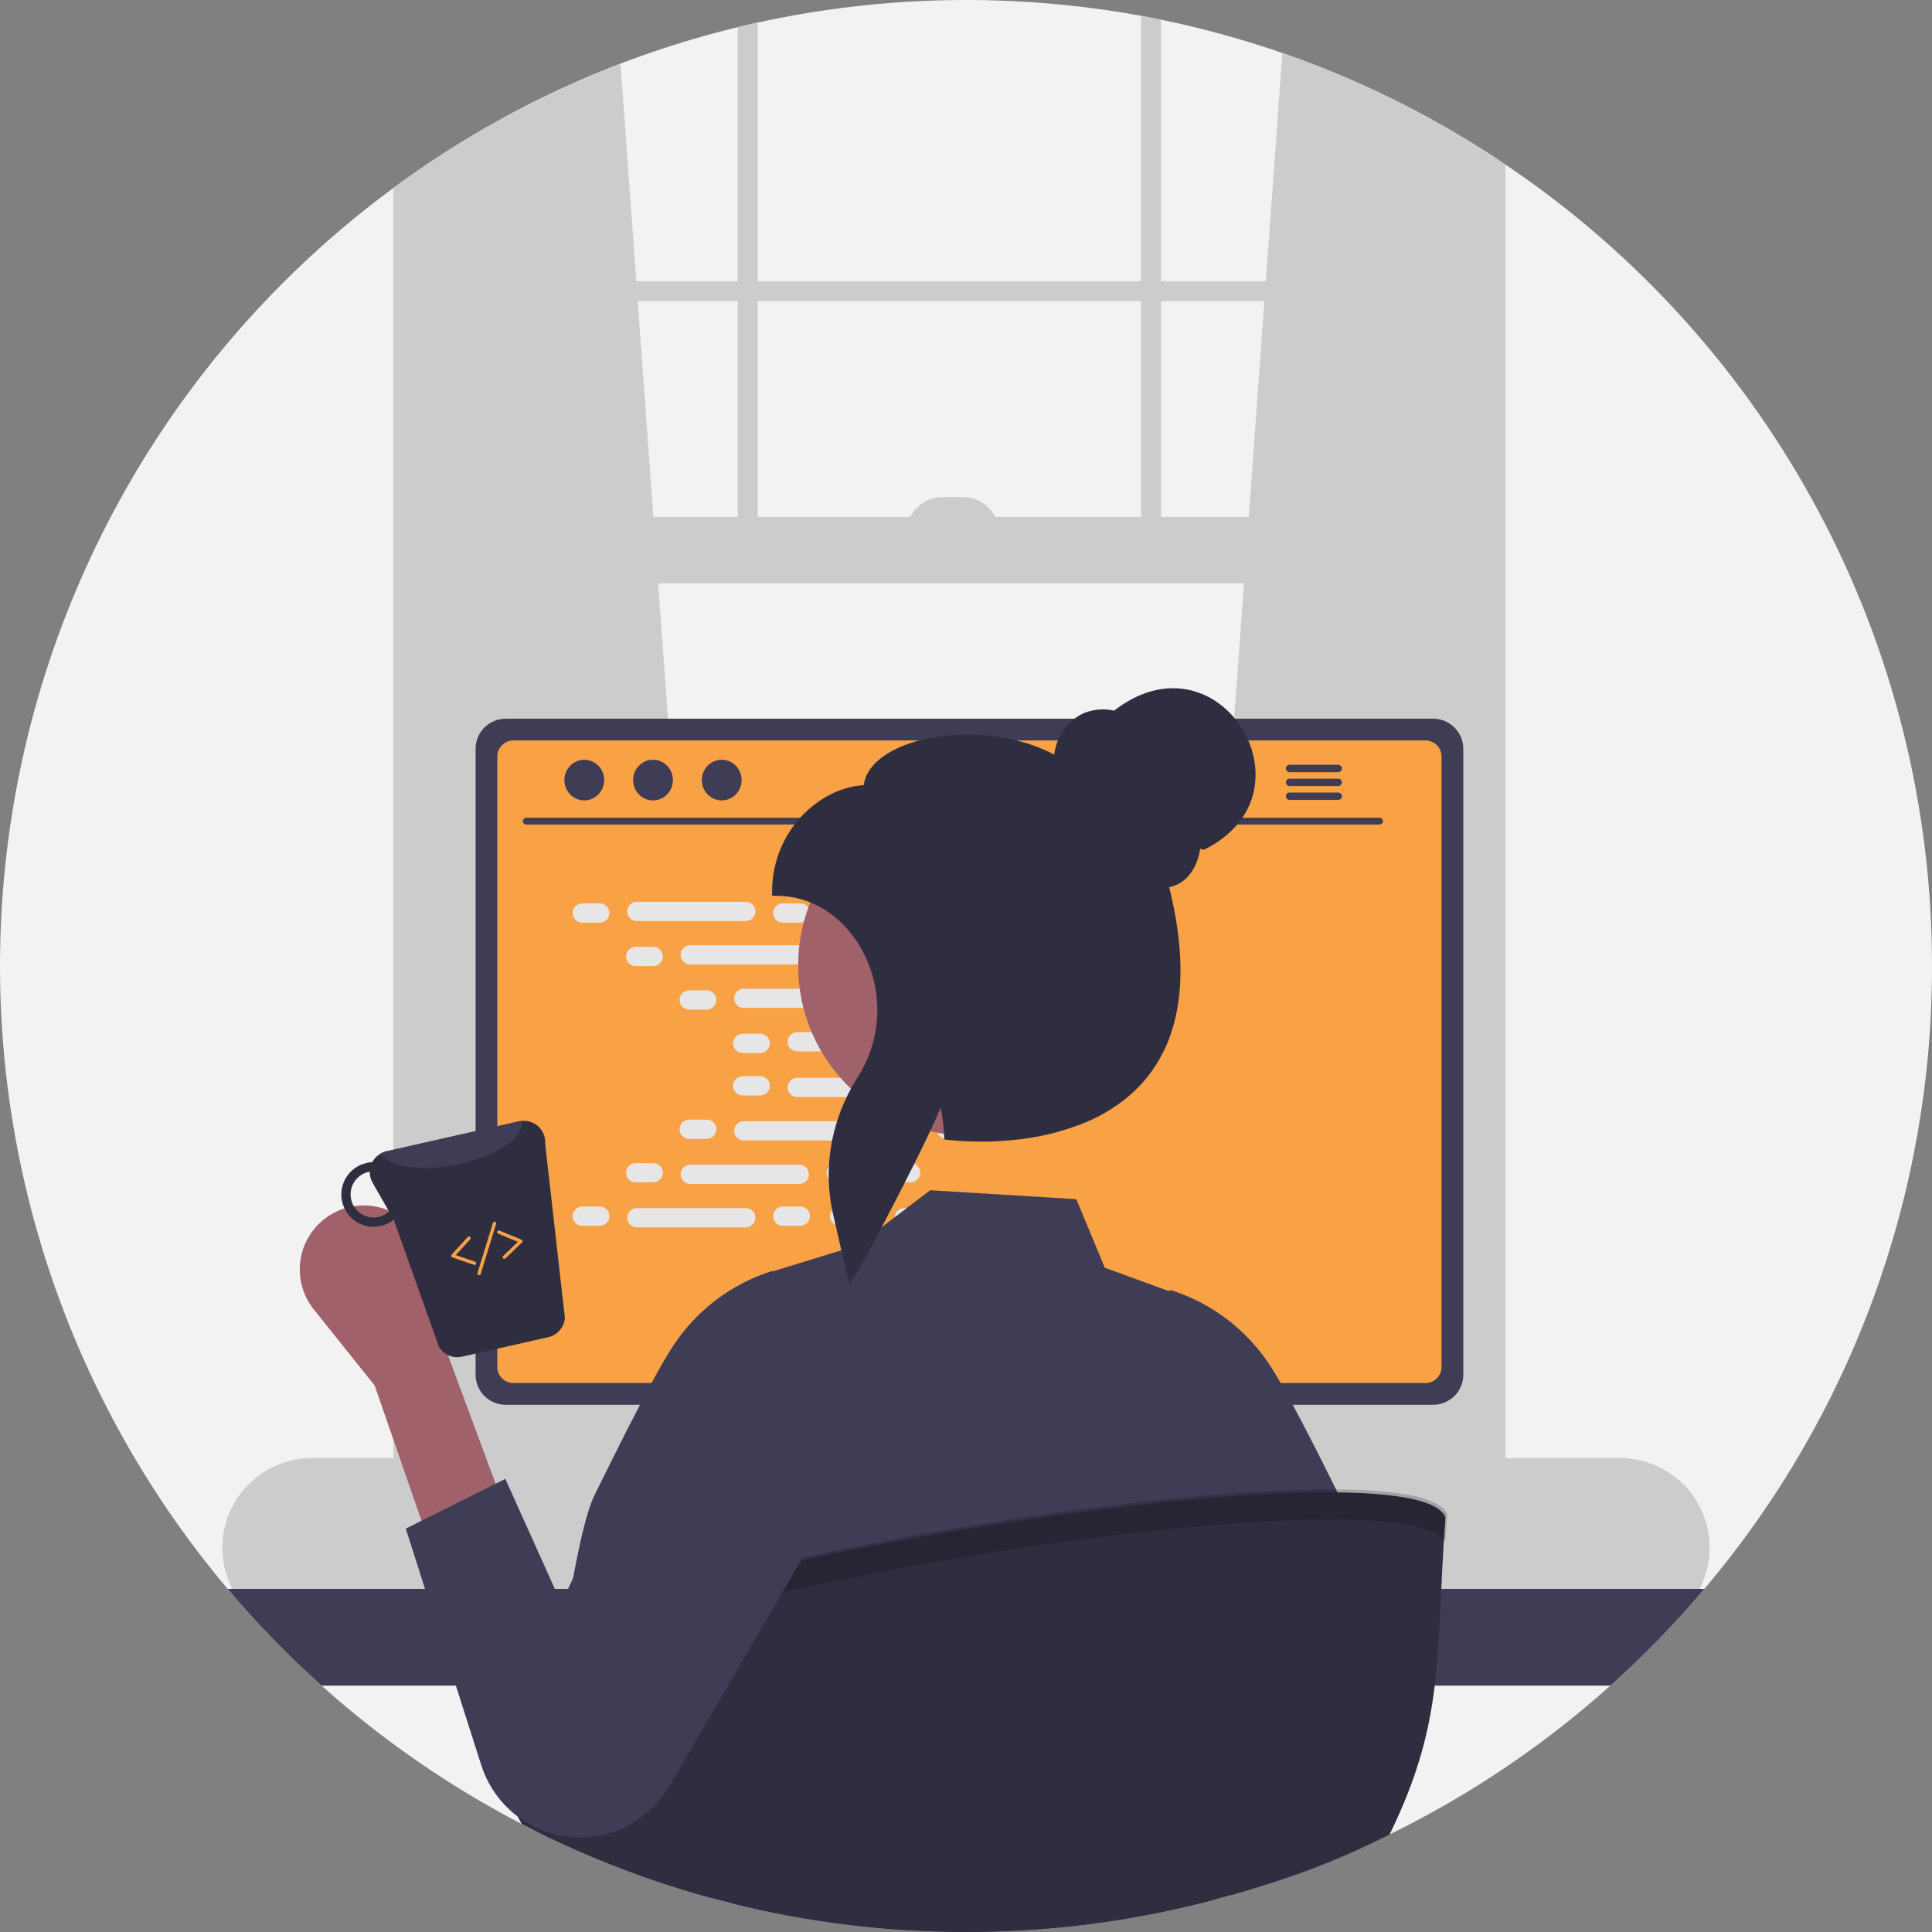<svg width="578" height="578" viewBox="0 0 578 578" fill="none" xmlns="http://www.w3.org/2000/svg">
<rect x="0" y="0" width="578" height="578" fill="#808080" stroke="none"/>
<g id="undraw_programmer_re_owql (1) 1" clip-path="url(#clip0_1_2)">
<path id="Vector" d="M578 289C578.1 357.219 553.97 423.257 509.91 475.34C508.31 477.24 506.68 479.11 505.02 480.97C485.485 502.94 462.729 521.818 437.53 536.96C431.75 540.43 425.843 543.7 419.81 546.77C419.2 547.08 418.58 547.39 417.97 547.69C417.24 548.06 416.5 548.42 415.76 548.78C400.493 556.253 384.59 562.35 368.24 567C366.54 567.48 364.837 567.947 363.13 568.4C341.623 574.091 319.529 577.275 297.29 577.89C296.13 577.92 294.99 577.94 293.89 577.96C293.5 577.97 293.12 577.98 292.74 577.98C291.49 577.99 290.25 578 289 578C265.564 578.017 242.213 575.187 219.46 569.57C217.18 569.01 214.91 568.42 212.65 567.8C200.746 564.55 189.064 560.532 177.68 555.77C171.68 553.27 165.787 550.573 160 547.68C158.69 547.02 157.38 546.36 156.09 545.68C155.54 545.41 155 545.12 154.46 544.84C123.618 528.562 95.96 506.862 72.81 480.78C71.21 478.99 69.64 477.17 68.09 475.34C42.583 445.097 23.556 409.94 12.188 372.045C0.82 334.15 -2.647 294.325 2.002 255.036C6.651 215.747 19.317 177.831 39.215 143.636C59.112 109.441 85.819 79.695 117.68 56.24C119.32 55.03 120.97 53.83 122.64 52.66C122.97 52.43 123.3 52.2 123.63 51.97C152.973 31.416 185.908 16.543 220.73 8.12C222.71 7.63 224.69 7.17 226.69 6.74C264.407 -1.51 303.387 -2.194 341.37 4.73C343.36 5.1 345.35 5.48 347.33 5.89C381.841 12.969 414.755 26.334 444.43 45.32C445.09 45.74 445.75 46.16 446.41 46.6C447.74 47.46 449.07 48.34 450.38 49.23C489.691 75.658 521.894 111.354 544.151 153.168C566.407 194.983 578.032 241.631 578 289V289Z" fill="#F2F2F2"/>
<path id="Vector_2" d="M216 438.51L123.63 446.71L122.64 446.8V52.66C122.97 52.43 123.3 52.2 123.63 51.97C142.881 38.505 163.705 27.443 185.64 19.03L190.36 84.13L190.79 90.09L195.46 154.65L196.9 174.51L215.83 436.21L216 438.51Z" fill="#CCCCCC"/>
<path id="Vector_3" d="M444.43 45.32C445.09 45.74 445.75 46.16 446.41 46.6V446.8L444.43 446.62L353.06 438.51L353.23 436.21L372.16 174.51L373.6 154.65L378.27 90.09L378.7 84.13L383.65 15.86C404.997 23.259 425.397 33.148 444.43 45.32V45.32Z" fill="#CCCCCC"/>
<path id="Vector_4" d="M444.43 45.32V452.26C444.43 460.07 439.05 466.42 432.43 466.42H135.63C130.15 466.42 125.5 462.06 124.09 456.11C123.782 454.85 123.628 453.557 123.63 452.26V51.97C123.3 52.2 122.97 52.43 122.64 52.66C120.97 53.83 119.32 55.03 117.68 56.24V452.26C117.591 458.192 119.807 463.928 123.86 468.26C125.985 470.487 128.674 472.097 131.64 472.92C132.94 473.274 134.282 473.452 135.63 473.45H432.43C433.781 473.451 435.126 473.273 436.43 472.92C444.41 470.77 450.38 462.33 450.38 452.26V49.23C449.07 48.34 447.74 47.46 446.41 46.6C445.75 46.16 445.09 45.74 444.43 45.32Z" fill="#CCCCCC"/>
<path id="Vector_5" d="M447.407 84.134H120.655V90.093H447.407V84.134Z" fill="#CCCCCC"/>
<path id="Vector_6" d="M220.73 8.12C222.71 7.63 224.69 7.17 226.69 6.74V168.55H220.73V8.12Z" fill="#CCCCCC"/>
<path id="Vector_7" d="M341.37 4.73C343.36 5.1 345.35 5.48 347.33 5.89V168.55H341.37V4.73Z" fill="#CCCCCC"/>
<path id="Vector_8" d="M484.65 436.21H93.34C86.227 436.21 79.405 439.036 74.375 444.065C69.346 449.095 66.52 455.917 66.52 463.03C66.52 470.143 69.346 476.965 74.375 481.995C79.405 487.024 86.227 489.85 93.34 489.85H484.65C488.459 489.851 492.224 489.039 495.694 487.468C499.163 485.896 502.258 483.603 504.77 480.74C505.907 479.446 506.918 478.046 507.79 476.56C508.465 475.42 509.05 474.23 509.54 473C511.174 468.931 511.784 464.524 511.318 460.164C510.852 455.804 509.324 451.626 506.867 447.994C504.41 444.363 501.1 441.389 497.226 439.335C493.353 437.28 489.035 436.207 484.65 436.21V436.21Z" fill="#CCCCCC"/>
<path id="Vector_9" d="M447.407 154.649H122.642V174.512H447.407V154.649Z" fill="#CCCCCC"/>
<path id="Vector_10" d="M282.045 148.69H288.004C289.439 148.69 290.859 148.972 292.185 149.521C293.51 150.071 294.715 150.875 295.729 151.89C296.743 152.904 297.548 154.109 298.097 155.434C298.646 156.759 298.929 158.18 298.929 159.615V159.615H271.12C271.12 156.717 272.271 153.939 274.32 151.89C276.369 149.841 279.147 148.69 282.045 148.69H282.045Z" fill="#CCCCCC"/>
<path id="Vector_11" d="M509.91 475.34C501.223 485.634 491.826 495.307 481.79 504.29H96.21C86.174 495.307 76.777 485.634 68.09 475.34H509.91Z" fill="#3F3D56"/>
<path id="Vector_12" d="M321.28 375.07H256.36C256.01 375.066 255.662 375.12 255.33 375.23C254.625 375.448 254.009 375.886 253.572 376.48C253.134 377.074 252.899 377.792 252.9 378.53V481.09H324.75V378.53C324.75 378.075 324.659 377.624 324.485 377.204C324.31 376.784 324.054 376.402 323.732 376.081C323.41 375.759 323.027 375.505 322.607 375.331C322.186 375.158 321.735 375.069 321.28 375.07ZM296.71 425.67C296.712 427.334 296.164 428.951 295.15 430.27C294.183 431.55 292.838 432.494 291.305 432.969C289.773 433.445 288.13 433.427 286.608 432.919C285.086 432.411 283.762 431.438 282.822 430.138C281.882 428.837 281.375 427.274 281.37 425.67V413.77C281.389 411.748 282.205 409.815 283.641 408.392C285.078 406.969 287.018 406.171 289.04 406.171C291.062 406.171 293.002 406.969 294.439 408.392C295.875 409.815 296.691 411.748 296.71 413.77V425.67Z" fill="#2F2E41"/>
<path id="Vector_13" d="M252.68 477.81V487.7C252.68 488.213 252.883 488.705 253.245 489.068C253.606 489.432 254.097 489.637 254.61 489.64H323.04C323.552 489.636 324.042 489.43 324.404 489.066C324.765 488.703 324.968 488.212 324.97 487.7V477.81H252.68Z" fill="#3F3D56"/>
<path id="Vector_14" d="M428.78 215.02H151.28C148.896 215.023 146.61 215.971 144.923 217.656C143.236 219.341 142.286 221.626 142.28 224.01V411.27C142.282 413.656 143.231 415.944 144.918 417.632C146.606 419.319 148.894 420.268 151.28 420.27H428.78C431.166 420.268 433.454 419.319 435.142 417.632C436.829 415.944 437.778 413.656 437.78 411.27V224.01C437.774 221.626 436.824 219.341 435.137 217.656C433.45 215.971 431.164 215.023 428.78 215.02V215.02Z" fill="#3F3D56"/>
<path id="Vector_15" d="M426.46 221.52H153.59C152.313 221.523 151.09 222.032 150.188 222.935C149.287 223.839 148.78 225.063 148.78 226.34V408.96C148.782 410.235 149.29 411.457 150.191 412.359C151.093 413.26 152.315 413.768 153.59 413.77H426.46C427.735 413.768 428.957 413.26 429.859 412.359C430.76 411.457 431.268 410.235 431.27 408.96V226.34C431.27 225.063 430.763 223.839 429.862 222.935C428.96 222.032 427.737 221.523 426.46 221.52V221.52Z" fill="#F8A145"/>
<path id="Vector_16" d="M376.24 489.48L373.72 477.51C373.616 477.022 373.391 476.568 373.066 476.189C372.741 475.81 372.326 475.518 371.86 475.34C371.522 475.208 371.163 475.14 370.8 475.14H213.49C213.127 475.14 212.768 475.208 212.43 475.34C211.964 475.518 211.549 475.81 211.224 476.189C210.899 476.568 210.674 477.022 210.57 477.51L208.05 489.48C207.959 489.915 207.966 490.364 208.07 490.795C208.175 491.227 208.374 491.63 208.654 491.975C208.933 492.319 209.286 492.597 209.687 492.789C210.088 492.98 210.526 493.079 210.97 493.08H373.31C373.755 493.082 374.196 492.984 374.597 492.791C374.999 492.599 375.352 492.318 375.63 491.97C375.91 491.626 376.11 491.225 376.216 490.794C376.321 490.363 376.33 489.914 376.24 489.48V489.48Z" fill="#2F2E41"/>
<path id="Vector_17" d="M219.155 477.296H215.131C214.862 477.296 214.643 477.514 214.643 477.784V479.808C214.643 480.077 214.862 480.296 215.131 480.296H219.155C219.424 480.296 219.643 480.077 219.643 479.808V477.784C219.643 477.514 219.424 477.296 219.155 477.296Z" fill="#3F3D56"/>
<path id="Vector_18" d="M229.155 477.296H225.131C224.862 477.296 224.643 477.514 224.643 477.784V479.808C224.643 480.077 224.862 480.296 225.131 480.296H229.155C229.424 480.296 229.643 480.077 229.643 479.808V477.784C229.643 477.514 229.424 477.296 229.155 477.296Z" fill="#3F3D56"/>
<path id="Vector_19" d="M239.155 477.296H235.131C234.862 477.296 234.643 477.514 234.643 477.784V479.808C234.643 480.077 234.862 480.296 235.131 480.296H239.155C239.424 480.296 239.643 480.077 239.643 479.808V477.784C239.643 477.514 239.424 477.296 239.155 477.296Z" fill="#3F3D56"/>
<path id="Vector_20" d="M249.155 477.296H245.131C244.862 477.296 244.643 477.514 244.643 477.784V479.808C244.643 480.077 244.862 480.296 245.131 480.296H249.155C249.424 480.296 249.643 480.077 249.643 479.808V477.784C249.643 477.514 249.424 477.296 249.155 477.296Z" fill="#3F3D56"/>
<path id="Vector_21" d="M259.155 477.296H255.131C254.862 477.296 254.643 477.514 254.643 477.784V479.808C254.643 480.077 254.862 480.296 255.131 480.296H259.155C259.424 480.296 259.643 480.077 259.643 479.808V477.784C259.643 477.514 259.424 477.296 259.155 477.296Z" fill="#3F3D56"/>
<path id="Vector_22" d="M269.155 477.296H265.131C264.862 477.296 264.643 477.514 264.643 477.784V479.808C264.643 480.077 264.862 480.296 265.131 480.296H269.155C269.424 480.296 269.643 480.077 269.643 479.808V477.784C269.643 477.514 269.424 477.296 269.155 477.296Z" fill="#3F3D56"/>
<path id="Vector_23" d="M279.155 477.296H275.131C274.862 477.296 274.643 477.514 274.643 477.784V479.808C274.643 480.077 274.862 480.296 275.131 480.296H279.155C279.424 480.296 279.643 480.077 279.643 479.808V477.784C279.643 477.514 279.424 477.296 279.155 477.296Z" fill="#3F3D56"/>
<path id="Vector_24" d="M289.155 477.296H285.131C284.862 477.296 284.643 477.514 284.643 477.784V479.808C284.643 480.077 284.862 480.296 285.131 480.296H289.155C289.424 480.296 289.643 480.077 289.643 479.808V477.784C289.643 477.514 289.424 477.296 289.155 477.296Z" fill="#3F3D56"/>
<path id="Vector_25" d="M299.155 477.296H295.131C294.862 477.296 294.643 477.514 294.643 477.784V479.808C294.643 480.077 294.862 480.296 295.131 480.296H299.155C299.424 480.296 299.643 480.077 299.643 479.808V477.784C299.643 477.514 299.424 477.296 299.155 477.296Z" fill="#3F3D56"/>
<path id="Vector_26" d="M309.155 477.296H305.131C304.862 477.296 304.643 477.514 304.643 477.784V479.808C304.643 480.077 304.862 480.296 305.131 480.296H309.155C309.424 480.296 309.643 480.077 309.643 479.808V477.784C309.643 477.514 309.424 477.296 309.155 477.296Z" fill="#3F3D56"/>
<path id="Vector_27" d="M319.155 477.296H315.131C314.862 477.296 314.643 477.514 314.643 477.784V479.808C314.643 480.077 314.862 480.296 315.131 480.296H319.155C319.424 480.296 319.643 480.077 319.643 479.808V477.784C319.643 477.514 319.424 477.296 319.155 477.296Z" fill="#3F3D56"/>
<path id="Vector_28" d="M329.155 477.296H325.131C324.862 477.296 324.643 477.514 324.643 477.784V479.808C324.643 480.077 324.862 480.296 325.131 480.296H329.155C329.424 480.296 329.643 480.077 329.643 479.808V477.784C329.643 477.514 329.424 477.296 329.155 477.296Z" fill="#3F3D56"/>
<path id="Vector_29" d="M339.155 477.296H335.131C334.862 477.296 334.643 477.514 334.643 477.784V479.808C334.643 480.077 334.862 480.296 335.131 480.296H339.155C339.424 480.296 339.643 480.077 339.643 479.808V477.784C339.643 477.514 339.424 477.296 339.155 477.296Z" fill="#3F3D56"/>
<path id="Vector_30" d="M349.155 477.296H345.131C344.862 477.296 344.643 477.514 344.643 477.784V479.808C344.643 480.077 344.862 480.296 345.131 480.296H349.155C349.424 480.296 349.643 480.077 349.643 479.808V477.784C349.643 477.514 349.424 477.296 349.155 477.296Z" fill="#3F3D56"/>
<path id="Vector_31" d="M359.155 477.296H355.131C354.862 477.296 354.643 477.514 354.643 477.784V479.808C354.643 480.077 354.862 480.296 355.131 480.296H359.155C359.424 480.296 359.643 480.077 359.643 479.808V477.784C359.643 477.514 359.424 477.296 359.155 477.296Z" fill="#3F3D56"/>
<path id="Vector_32" d="M369.155 477.296H365.131C364.862 477.296 364.643 477.514 364.643 477.784V479.808C364.643 480.077 364.862 480.296 365.131 480.296H369.155C369.424 480.296 369.643 480.077 369.643 479.808V477.784C369.643 477.514 369.424 477.296 369.155 477.296Z" fill="#3F3D56"/>
<path id="Vector_33" d="M219.037 482.296H215.013C214.743 482.296 214.525 482.514 214.525 482.784V484.808C214.525 485.077 214.743 485.296 215.013 485.296H219.037C219.306 485.296 219.525 485.077 219.525 484.808V482.784C219.525 482.514 219.306 482.296 219.037 482.296Z" fill="#3F3D56"/>
<path id="Vector_34" d="M229.037 482.296H225.013C224.743 482.296 224.525 482.514 224.525 482.784V484.808C224.525 485.077 224.743 485.296 225.013 485.296H229.037C229.306 485.296 229.525 485.077 229.525 484.808V482.784C229.525 482.514 229.306 482.296 229.037 482.296Z" fill="#3F3D56"/>
<path id="Vector_35" d="M239.037 482.296H235.013C234.743 482.296 234.525 482.514 234.525 482.784V484.808C234.525 485.077 234.743 485.296 235.013 485.296H239.037C239.306 485.296 239.525 485.077 239.525 484.808V482.784C239.525 482.514 239.306 482.296 239.037 482.296Z" fill="#3F3D56"/>
<path id="Vector_36" d="M249.037 482.296H245.013C244.743 482.296 244.525 482.514 244.525 482.784V484.808C244.525 485.077 244.743 485.296 245.013 485.296H249.037C249.306 485.296 249.525 485.077 249.525 484.808V482.784C249.525 482.514 249.306 482.296 249.037 482.296Z" fill="#3F3D56"/>
<path id="Vector_37" d="M259.037 482.296H255.013C254.743 482.296 254.525 482.514 254.525 482.784V484.808C254.525 485.077 254.743 485.296 255.013 485.296H259.037C259.306 485.296 259.525 485.077 259.525 484.808V482.784C259.525 482.514 259.306 482.296 259.037 482.296Z" fill="#3F3D56"/>
<path id="Vector_38" d="M269.037 482.296H265.013C264.743 482.296 264.525 482.514 264.525 482.784V484.808C264.525 485.077 264.743 485.296 265.013 485.296H269.037C269.306 485.296 269.525 485.077 269.525 484.808V482.784C269.525 482.514 269.306 482.296 269.037 482.296Z" fill="#3F3D56"/>
<path id="Vector_39" d="M279.037 482.296H275.013C274.743 482.296 274.525 482.514 274.525 482.784V484.808C274.525 485.077 274.743 485.296 275.013 485.296H279.037C279.306 485.296 279.525 485.077 279.525 484.808V482.784C279.525 482.514 279.306 482.296 279.037 482.296Z" fill="#3F3D56"/>
<path id="Vector_40" d="M289.037 482.296H285.013C284.743 482.296 284.525 482.514 284.525 482.784V484.808C284.525 485.077 284.743 485.296 285.013 485.296H289.037C289.306 485.296 289.525 485.077 289.525 484.808V482.784C289.525 482.514 289.306 482.296 289.037 482.296Z" fill="#3F3D56"/>
<path id="Vector_41" d="M299.037 482.296H295.013C294.743 482.296 294.525 482.514 294.525 482.784V484.808C294.525 485.077 294.743 485.296 295.013 485.296H299.037C299.306 485.296 299.525 485.077 299.525 484.808V482.784C299.525 482.514 299.306 482.296 299.037 482.296Z" fill="#3F3D56"/>
<path id="Vector_42" d="M309.037 482.296H305.013C304.743 482.296 304.525 482.514 304.525 482.784V484.808C304.525 485.077 304.743 485.296 305.013 485.296H309.037C309.306 485.296 309.525 485.077 309.525 484.808V482.784C309.525 482.514 309.306 482.296 309.037 482.296Z" fill="#3F3D56"/>
<path id="Vector_43" d="M319.037 482.296H315.013C314.743 482.296 314.525 482.514 314.525 482.784V484.808C314.525 485.077 314.743 485.296 315.013 485.296H319.037C319.306 485.296 319.525 485.077 319.525 484.808V482.784C319.525 482.514 319.306 482.296 319.037 482.296Z" fill="#3F3D56"/>
<path id="Vector_44" d="M329.037 482.296H325.013C324.743 482.296 324.525 482.514 324.525 482.784V484.808C324.525 485.077 324.743 485.296 325.013 485.296H329.037C329.306 485.296 329.525 485.077 329.525 484.808V482.784C329.525 482.514 329.306 482.296 329.037 482.296Z" fill="#3F3D56"/>
<path id="Vector_45" d="M339.037 482.296H335.013C334.743 482.296 334.525 482.514 334.525 482.784V484.808C334.525 485.077 334.743 485.296 335.013 485.296H339.037C339.306 485.296 339.525 485.077 339.525 484.808V482.784C339.525 482.514 339.306 482.296 339.037 482.296Z" fill="#3F3D56"/>
<path id="Vector_46" d="M349.037 482.296H345.013C344.743 482.296 344.525 482.514 344.525 482.784V484.808C344.525 485.077 344.743 485.296 345.013 485.296H349.037C349.306 485.296 349.525 485.077 349.525 484.808V482.784C349.525 482.514 349.306 482.296 349.037 482.296Z" fill="#3F3D56"/>
<path id="Vector_47" d="M359.037 482.296H355.013C354.743 482.296 354.525 482.514 354.525 482.784V484.808C354.525 485.077 354.743 485.296 355.013 485.296H359.037C359.306 485.296 359.525 485.077 359.525 484.808V482.784C359.525 482.514 359.306 482.296 359.037 482.296Z" fill="#3F3D56"/>
<path id="Vector_48" d="M369.037 482.296H365.013C364.743 482.296 364.525 482.514 364.525 482.784V484.808C364.525 485.077 364.743 485.296 365.013 485.296H369.037C369.306 485.296 369.525 485.077 369.525 484.808V482.784C369.525 482.514 369.306 482.296 369.037 482.296Z" fill="#3F3D56"/>
<path id="Vector_49" d="M302.037 488.296H263.013C262.743 488.296 262.525 488.514 262.525 488.784V490.808C262.525 491.077 262.743 491.296 263.013 491.296H302.037C302.306 491.296 302.525 491.077 302.525 490.808V488.784C302.525 488.514 302.306 488.296 302.037 488.296Z" fill="#3F3D56"/>
<path id="Vector_50" d="M412.748 246.677H157.425C157.159 246.671 156.907 246.561 156.721 246.372C156.535 246.182 156.431 245.927 156.431 245.661C156.431 245.396 156.535 245.141 156.721 244.951C156.907 244.761 157.159 244.652 157.425 244.646H412.748C413.014 244.652 413.266 244.761 413.452 244.951C413.637 245.141 413.741 245.396 413.741 245.661C413.741 245.927 413.637 246.182 413.452 246.372C413.266 246.561 413.014 246.671 412.748 246.677V246.677Z" fill="#3F3D56"/>
<path id="Vector_51" d="M174.805 239.462C178.091 239.462 180.755 236.738 180.755 233.379C180.755 230.019 178.091 227.296 174.805 227.296C171.519 227.296 168.855 230.019 168.855 233.379C168.855 236.738 171.519 239.462 174.805 239.462Z" fill="#3F3D56"/>
<path id="Vector_52" d="M195.361 239.462C198.647 239.462 201.311 236.738 201.311 233.379C201.311 230.019 198.647 227.296 195.361 227.296C192.075 227.296 189.411 230.019 189.411 233.379C189.411 236.738 192.075 239.462 195.361 239.462Z" fill="#3F3D56"/>
<path id="Vector_53" d="M215.917 239.462C219.203 239.462 221.867 236.738 221.867 233.379C221.867 230.019 219.203 227.296 215.917 227.296C212.631 227.296 209.967 230.019 209.967 233.379C209.967 236.738 212.631 239.462 215.917 239.462Z" fill="#3F3D56"/>
<path id="Vector_54" d="M400.37 228.8H385.77C385.481 228.807 385.207 228.926 385.005 229.133C384.803 229.339 384.69 229.616 384.69 229.905C384.69 230.194 384.803 230.471 385.005 230.677C385.207 230.884 385.481 231.003 385.77 231.01H400.37C400.66 231.006 400.937 230.888 401.141 230.681C401.345 230.474 401.46 230.195 401.46 229.905C401.46 229.615 401.345 229.336 401.141 229.129C400.937 228.922 400.66 228.804 400.37 228.8Z" fill="#3F3D56"/>
<path id="Vector_55" d="M400.37 232.95H385.77C385.481 232.956 385.206 233.076 385.004 233.282C384.802 233.489 384.689 233.766 384.689 234.055C384.689 234.344 384.802 234.621 385.004 234.828C385.206 235.034 385.481 235.154 385.77 235.16H400.37C400.661 235.157 400.938 235.039 401.143 234.832C401.347 234.625 401.462 234.346 401.462 234.055C401.462 233.764 401.347 233.485 401.143 233.278C400.938 233.071 400.661 232.954 400.37 232.95V232.95Z" fill="#3F3D56"/>
<path id="Vector_56" d="M400.37 237.1H385.77C385.481 237.107 385.207 237.226 385.005 237.433C384.803 237.639 384.69 237.916 384.69 238.205C384.69 238.494 384.803 238.771 385.005 238.977C385.207 239.184 385.481 239.303 385.77 239.31H400.37C400.66 239.306 400.937 239.188 401.141 238.981C401.345 238.774 401.46 238.495 401.46 238.205C401.46 237.915 401.345 237.636 401.141 237.429C400.937 237.222 400.66 237.104 400.37 237.1V237.1Z" fill="#3F3D56"/>
<path id="Vector_57" d="M179.44 270.273H174.194C172.604 270.273 171.314 271.563 171.314 273.153C171.314 274.744 172.604 276.033 174.194 276.033H179.44C181.031 276.033 182.32 274.744 182.32 273.153C182.32 271.563 181.031 270.273 179.44 270.273Z" fill="#E6E6E6"/>
<path id="Vector_58" d="M239.44 270.273H234.194C232.604 270.273 231.314 271.563 231.314 273.153C231.314 274.744 232.604 276.033 234.194 276.033H239.44C241.031 276.033 242.32 274.744 242.32 273.153C242.32 271.563 241.031 270.273 239.44 270.273Z" fill="#E6E6E6"/>
<path id="Vector_59" d="M256.44 270.273H251.194C249.604 270.273 248.314 271.563 248.314 273.153C248.314 274.744 249.604 276.033 251.194 276.033H256.44C258.031 276.033 259.32 274.744 259.32 273.153C259.32 271.563 258.031 270.273 256.44 270.273Z" fill="#E6E6E6"/>
<path id="Vector_60" d="M223.12 269.793H190.514C188.924 269.793 187.634 271.083 187.634 272.673C187.634 274.264 188.924 275.553 190.514 275.553H223.12C224.711 275.553 226 274.264 226 272.673C226 271.083 224.711 269.793 223.12 269.793Z" fill="#E6E6E6"/>
<path id="Vector_61" d="M303.12 269.793H270.514C268.924 269.793 267.634 271.083 267.634 272.673C267.634 274.264 268.924 275.553 270.514 275.553H303.12C304.711 275.553 306 274.264 306 272.673C306 271.083 304.711 269.793 303.12 269.793Z" fill="#E6E6E6"/>
<path id="Vector_62" d="M195.44 283.273H190.194C188.604 283.273 187.314 284.563 187.314 286.153C187.314 287.744 188.604 289.033 190.194 289.033H195.44C197.031 289.033 198.32 287.744 198.32 286.153C198.32 284.563 197.031 283.273 195.44 283.273Z" fill="#E6E6E6"/>
<path id="Vector_63" d="M255.44 283.273H250.194C248.604 283.273 247.314 284.563 247.314 286.153C247.314 287.744 248.604 289.033 250.194 289.033H255.44C257.031 289.033 258.32 287.744 258.32 286.153C258.32 284.563 257.031 283.273 255.44 283.273Z" fill="#E6E6E6"/>
<path id="Vector_64" d="M272.44 283.273H267.194C265.604 283.273 264.314 284.563 264.314 286.153C264.314 287.744 265.604 289.033 267.194 289.033H272.44C274.031 289.033 275.32 287.744 275.32 286.153C275.32 284.563 274.031 283.273 272.44 283.273Z" fill="#E6E6E6"/>
<path id="Vector_65" d="M239.12 282.793H206.514C204.924 282.793 203.634 284.083 203.634 285.673C203.634 287.264 204.924 288.553 206.514 288.553H239.12C240.711 288.553 242 287.264 242 285.673C242 284.083 240.711 282.793 239.12 282.793Z" fill="#E6E6E6"/>
<path id="Vector_66" d="M319.12 282.793H286.514C284.924 282.793 283.634 284.083 283.634 285.673C283.634 287.264 284.924 288.553 286.514 288.553H319.12C320.711 288.553 322 287.264 322 285.673C322 284.083 320.711 282.793 319.12 282.793Z" fill="#E6E6E6"/>
<path id="Vector_67" d="M211.44 296.273H206.194C204.604 296.273 203.314 297.563 203.314 299.153C203.314 300.744 204.604 302.033 206.194 302.033H211.44C213.031 302.033 214.32 300.744 214.32 299.153C214.32 297.563 213.031 296.273 211.44 296.273Z" fill="#E6E6E6"/>
<path id="Vector_68" d="M271.44 296.273H266.194C264.604 296.273 263.314 297.563 263.314 299.153C263.314 300.744 264.604 302.033 266.194 302.033H271.44C273.031 302.033 274.32 300.744 274.32 299.153C274.32 297.563 273.031 296.273 271.44 296.273Z" fill="#E6E6E6"/>
<path id="Vector_69" d="M288.44 296.273H283.194C281.604 296.273 280.314 297.563 280.314 299.153C280.314 300.744 281.604 302.033 283.194 302.033H288.44C290.031 302.033 291.32 300.744 291.32 299.153C291.32 297.563 290.031 296.273 288.44 296.273Z" fill="#E6E6E6"/>
<path id="Vector_70" d="M255.12 295.793H222.514C220.924 295.793 219.634 297.083 219.634 298.673C219.634 300.264 220.924 301.553 222.514 301.553H255.12C256.711 301.553 258 300.264 258 298.673C258 297.083 256.711 295.793 255.12 295.793Z" fill="#E6E6E6"/>
<path id="Vector_71" d="M335.12 295.793H302.514C300.924 295.793 299.634 297.083 299.634 298.673C299.634 300.264 300.924 301.553 302.514 301.553H335.12C336.711 301.553 338 300.264 338 298.673C338 297.083 336.711 295.793 335.12 295.793Z" fill="#E6E6E6"/>
<path id="Vector_72" d="M227.44 309.273H222.194C220.604 309.273 219.314 310.563 219.314 312.153C219.314 313.744 220.604 315.033 222.194 315.033H227.44C229.031 315.033 230.32 313.744 230.32 312.153C230.32 310.563 229.031 309.273 227.44 309.273Z" fill="#E6E6E6"/>
<path id="Vector_73" d="M287.44 309.273H282.194C280.604 309.273 279.314 310.563 279.314 312.153C279.314 313.744 280.604 315.033 282.194 315.033H287.44C289.031 315.033 290.32 313.744 290.32 312.153C290.32 310.563 289.031 309.273 287.44 309.273Z" fill="#E6E6E6"/>
<path id="Vector_74" d="M304.44 309.273H299.194C297.604 309.273 296.314 310.563 296.314 312.153C296.314 313.744 297.604 315.033 299.194 315.033H304.44C306.031 315.033 307.32 313.744 307.32 312.153C307.32 310.563 306.031 309.273 304.44 309.273Z" fill="#E6E6E6"/>
<path id="Vector_75" d="M271.12 308.793H238.514C236.924 308.793 235.634 310.083 235.634 311.673C235.634 313.264 236.924 314.553 238.514 314.553H271.12C272.711 314.553 274 313.264 274 311.673C274 310.083 272.711 308.793 271.12 308.793Z" fill="#E6E6E6"/>
<path id="Vector_76" d="M239.44 360.967H234.194C232.604 360.967 231.314 362.256 231.314 363.847C231.314 365.437 232.604 366.727 234.194 366.727H239.44C241.031 366.727 242.32 365.437 242.32 363.847C242.32 362.256 241.031 360.967 239.44 360.967Z" fill="#E6E6E6"/>
<path id="Vector_77" d="M256.44 360.967H251.194C249.604 360.967 248.314 362.256 248.314 363.847C248.314 365.437 249.604 366.727 251.194 366.727H256.44C258.031 366.727 259.32 365.437 259.32 363.847C259.32 362.256 258.031 360.967 256.44 360.967Z" fill="#E6E6E6"/>
<path id="Vector_78" d="M303.12 361.447H270.514C268.924 361.447 267.634 362.736 267.634 364.327C267.634 365.917 268.924 367.207 270.514 367.207H303.12C304.711 367.207 306 365.917 306 364.327C306 362.736 304.711 361.447 303.12 361.447Z" fill="#E6E6E6"/>
<path id="Vector_79" d="M179.44 360.967H174.194C172.604 360.967 171.314 362.256 171.314 363.847C171.314 365.437 172.604 366.727 174.194 366.727H179.44C181.031 366.727 182.32 365.437 182.32 363.847C182.32 362.256 181.031 360.967 179.44 360.967Z" fill="#E6E6E6"/>
<path id="Vector_80" d="M223.12 361.447H190.514C188.924 361.447 187.634 362.736 187.634 364.327C187.634 365.917 188.924 367.207 190.514 367.207H223.12C224.711 367.207 226 365.917 226 364.327C226 362.736 224.711 361.447 223.12 361.447Z" fill="#E6E6E6"/>
<path id="Vector_81" d="M195.44 347.967H190.194C188.604 347.967 187.314 349.256 187.314 350.847C187.314 352.437 188.604 353.727 190.194 353.727H195.44C197.031 353.727 198.32 352.437 198.32 350.847C198.32 349.256 197.031 347.967 195.44 347.967Z" fill="#E6E6E6"/>
<path id="Vector_82" d="M255.44 347.967H250.194C248.604 347.967 247.314 349.256 247.314 350.847C247.314 352.437 248.604 353.727 250.194 353.727H255.44C257.031 353.727 258.32 352.437 258.32 350.847C258.32 349.256 257.031 347.967 255.44 347.967Z" fill="#E6E6E6"/>
<path id="Vector_83" d="M272.44 347.967H267.194C265.604 347.967 264.314 349.256 264.314 350.847C264.314 352.437 265.604 353.727 267.194 353.727H272.44C274.031 353.727 275.32 352.437 275.32 350.847C275.32 349.256 274.031 347.967 272.44 347.967Z" fill="#E6E6E6"/>
<path id="Vector_84" d="M239.12 348.447H206.514C204.924 348.447 203.634 349.736 203.634 351.327C203.634 352.917 204.924 354.207 206.514 354.207H239.12C240.711 354.207 242 352.917 242 351.327C242 349.736 240.711 348.447 239.12 348.447Z" fill="#E6E6E6"/>
<path id="Vector_85" d="M211.44 334.967H206.194C204.604 334.967 203.314 336.256 203.314 337.847C203.314 339.437 204.604 340.727 206.194 340.727H211.44C213.031 340.727 214.32 339.437 214.32 337.847C214.32 336.256 213.031 334.967 211.44 334.967Z" fill="#E6E6E6"/>
<path id="Vector_86" d="M271.44 334.967H266.194C264.604 334.967 263.314 336.256 263.314 337.847C263.314 339.437 264.604 340.727 266.194 340.727H271.44C273.031 340.727 274.32 339.437 274.32 337.847C274.32 336.256 273.031 334.967 271.44 334.967Z" fill="#E6E6E6"/>
<path id="Vector_87" d="M288.44 334.967H283.194C281.604 334.967 280.314 336.256 280.314 337.847C280.314 339.437 281.604 340.727 283.194 340.727H288.44C290.031 340.727 291.32 339.437 291.32 337.847C291.32 336.256 290.031 334.967 288.44 334.967Z" fill="#E6E6E6"/>
<path id="Vector_88" d="M255.12 335.447H222.514C220.924 335.447 219.634 336.736 219.634 338.327C219.634 339.917 220.924 341.207 222.514 341.207H255.12C256.711 341.207 258 339.917 258 338.327C258 336.736 256.711 335.447 255.12 335.447Z" fill="#E6E6E6"/>
<path id="Vector_89" d="M227.44 321.967H222.194C220.604 321.967 219.314 323.256 219.314 324.847C219.314 326.437 220.604 327.727 222.194 327.727H227.44C229.031 327.727 230.32 326.437 230.32 324.847C230.32 323.256 229.031 321.967 227.44 321.967Z" fill="#E6E6E6"/>
<path id="Vector_90" d="M287.44 321.967H282.194C280.604 321.967 279.314 323.256 279.314 324.847C279.314 326.437 280.604 327.727 282.194 327.727H287.44C289.031 327.727 290.32 326.437 290.32 324.847C290.32 323.256 289.031 321.967 287.44 321.967Z" fill="#E6E6E6"/>
<path id="Vector_91" d="M304.44 321.967H299.194C297.604 321.967 296.314 323.256 296.314 324.847C296.314 326.437 297.604 327.727 299.194 327.727H304.44C306.031 327.727 307.32 326.437 307.32 324.847C307.32 323.256 306.031 321.967 304.44 321.967Z" fill="#E6E6E6"/>
<path id="Vector_92" d="M271.12 322.447H238.514C236.924 322.447 235.634 323.736 235.634 325.327C235.634 326.917 236.924 328.207 238.514 328.207H271.12C272.711 328.207 274 326.917 274 325.327C274 323.736 272.711 322.447 271.12 322.447Z" fill="#E6E6E6"/>
<path id="Vector_93" d="M415.81 548.77C415.2 549.08 414.58 549.39 413.97 549.69C398.17 557.59 385.53 562.08 368.24 567C366.78 550.7 365.37 522.05 364 504.29C363.64 499.68 363.28 495.81 362.93 493.08C362.842 491.629 362.545 490.197 362.05 488.83L362.11 493.08L362.26 504.29L363.13 568.4C341.623 574.091 319.529 577.275 297.29 577.89C296.13 577.92 294.99 577.94 293.89 577.96C293.5 577.97 293.12 577.98 292.74 577.98C291.49 577.99 290.25 578 289 578C265.564 578.017 242.213 575.187 219.46 569.57C219.95 553.44 220.44 525.11 220.91 504.29C221.01 500.22 221.1 496.43 221.2 493.08C221.39 485.92 221.59 480.76 221.78 479.03C221.612 479.337 221.481 479.662 221.39 480C220.464 484.312 219.832 488.682 219.5 493.08C219.15 496.43 218.8 500.22 218.45 504.29C216.59 525.92 214.65 555.33 212.65 567.8C200.746 564.55 189.064 560.532 177.68 555.77C171.68 553.27 165.787 550.573 160 547.68C161.1 540.48 162.25 532.41 163.43 524.04C164.35 517.55 165.3 510.88 166.27 504.29C167.77 494.11 169.31 484.13 170.87 475.34C173.15 462.5 175.49 452.18 177.81 447.44C180.01 442.94 182.21 438.5 184.34 434.25C185.08 432.76 185.82 431.29 186.54 429.86C186.71 429.52 186.88 429.19 187.05 428.86C188.58 425.85 190.06 422.97 191.47 420.27C192.68 417.96 193.83 415.78 194.92 413.77C197.56 408.89 199.8 405 201.46 402.54C208.4 392.013 218.732 384.176 230.74 380.33L231.04 380.25L231.25 380.34L251.7 374.06L254.69 373.14L256.7 372.52L263.78 367.13L267.63 364.2L271.24 361.45L278.3 356.08L322.01 358.77L330.52 379.26L349.58 386.23L349.91 386.08L350.2 385.96L350.5 386.04C362.506 389.889 372.837 397.726 379.78 408.25C380.72 409.66 381.86 411.52 383.15 413.77C384.25 415.68 385.45 417.86 386.75 420.27C388.6 423.7 390.62 427.57 392.76 431.76C393.23 432.68 393.71 433.62 394.19 434.57C395.08 436.33 395.983 438.127 396.9 439.96C399.03 444.21 401.23 448.65 403.43 453.16C405.34 457.07 407.27 465.11 409.17 475.34C410.74 483.84 412.3 493.86 413.81 504.29C415.79 517.81 413.68 534 415.47 546.44C415.58 547.23 415.7 548 415.81 548.77Z" fill="#3F3D56"/>
<g id="computer-head">
<path id="Vector_94" d="M289.615 339.725C317.691 339.725 340.451 316.964 340.451 288.888C340.451 260.812 317.691 238.052 289.615 238.052C261.539 238.052 238.779 260.812 238.779 288.888C238.779 316.964 261.539 339.725 289.615 339.725Z" fill="#A0616A"/>
<path id="Vector_95" d="M373.45 221.52C372.445 219.174 371.108 216.985 369.48 215.02C361.76 205.59 347.72 201.44 333.31 212.6C330.536 211.98 327.645 212.146 324.96 213.08C323.693 213.539 322.505 214.194 321.44 215.02C319.258 216.722 317.556 218.962 316.5 221.52C315.936 222.871 315.565 224.295 315.4 225.75C311.838 223.899 308.068 222.479 304.17 221.52C294.606 219.141 284.604 219.141 275.04 221.52C271.975 222.295 269.024 223.465 266.26 225C261.58 227.7 258.89 231.11 258.41 234.9C251.66 235.28 244.64 238.83 239.41 244.65C238.82 245.3 238.25 245.98 237.72 246.68C233.322 252.435 230.958 259.487 231 266.73V268H232.27C235.75 267.997 239.197 268.669 242.42 269.98C244.509 270.819 246.487 271.91 248.31 273.23C249.503 274.076 250.629 275.012 251.68 276.03C254.116 278.388 256.179 281.102 257.8 284.08C261.955 291.605 263.395 300.329 261.88 308.79C261.532 310.749 261.024 312.675 260.36 314.55C259.415 317.225 258.171 319.785 256.65 322.18C256.59 322.27 256.54 322.36 256.48 322.45C255.81 323.52 255.17 324.61 254.57 325.71C254.12 326.53 253.7 327.37 253.31 328.21C252.17 330.548 251.207 332.968 250.43 335.45C249.038 339.84 248.218 344.391 247.99 348.99C247.92 350.21 247.9 351.43 247.94 352.65C247.999 355.795 248.344 358.928 248.97 362.01C249.06 362.43 249.15 362.84 249.24 363.26L249.97 366.45L251.7 374.06L252.9 379.3L254.01 384.16L255.65 381.81C256.21 381.01 257.62 378.55 259.51 375.07C260.76 372.8 262.21 370.09 263.78 367.13C265.97 362.98 268.37 358.35 270.72 353.73C271.67 351.86 272.61 350 273.52 348.18C275.24 344.73 276.86 341.4 278.25 338.44C279.53 335.71 280.62 333.29 281.43 331.35C281.68 332.62 281.89 333.91 282.05 335.21C282.23 336.53 282.36 337.87 282.43 339.21C282.45 339.41 282.46 339.62 282.47 339.82L282.51 340.64L282.52 340.88L283.58 341.02C289.694 341.675 295.857 341.722 301.98 341.16H301.99C310.101 340.549 318.059 338.621 325.55 335.45C329.805 333.604 333.777 331.167 337.35 328.21C339.019 326.828 340.578 325.317 342.01 323.69C342.37 323.28 342.72 322.87 343.06 322.45C345.039 320.018 346.733 317.367 348.11 314.55C349.032 312.691 349.814 310.766 350.45 308.79C354.29 297.16 354.07 282.65 349.79 265.41C350.946 265.187 352.053 264.761 353.06 264.15C356.2 262.26 358.38 258.51 359.06 253.93L360.14 254.22C363.969 252.437 367.379 249.868 370.15 246.68C370.699 246.031 371.213 245.353 371.69 244.65C376.58 237.45 376.62 228.81 373.45 221.52Z" fill="#2F2E41"/>
</g>
<path id="Vector_96" opacity="0.2" d="M206.32 475.296L214.817 442.504L222.32 470.8L206.32 475.296Z" fill="black"/>
<path id="Vector_97" d="M432.43 453.93C429.39 495.81 432.54 514.25 415.76 548.78C400.493 556.253 384.59 562.35 368.24 567C366.54 567.48 364.837 567.947 363.13 568.4C341.623 574.091 319.529 577.275 297.29 577.89C296.13 577.92 294.99 577.94 293.89 577.96C293.5 577.97 293.12 577.98 292.74 577.98C291.49 577.99 290.25 578 289 578C265.564 578.017 242.213 575.187 219.46 569.57C217.18 569.01 214.91 568.42 212.65 567.8C200.746 564.55 189.064 560.532 177.68 555.77C171.68 553.27 165.787 550.573 160 547.68C158.69 547.02 157.38 546.36 156.09 545.68C149.46 534.02 145.69 519.84 145.61 502.8C150.2 473.44 422.29 428.61 432.43 453.93Z" fill="#2F2E41"/>
<path id="Vector_98" opacity="0.2" d="M432.422 461.102C432.577 458.509 432.751 455.831 432.953 453.042C422.813 427.722 150.723 472.552 146.133 501.912C146.146 504.604 146.261 507.216 146.455 509.767C157.57 480.789 416.059 438.181 432.422 461.102Z" fill="black"/>
<g id="computer-arm">
<path id="Vector_99" d="M128.843 462.905L151.177 451.738L132.566 401.488L127.661 376.146C127.023 372.853 125.533 369.786 123.339 367.25C121.145 364.714 118.324 362.798 115.157 361.694C111.991 360.59 108.59 360.336 105.294 360.958C101.999 361.58 98.925 363.056 96.379 365.238V365.238C92.605 368.472 90.236 373.046 89.771 377.994C89.306 382.941 90.782 387.876 93.886 391.757L112.093 414.516L128.843 462.905Z" fill="#A0616A"/>
<path id="Vector_100" d="M151.177 442.433L121.399 457.322L143.997 528.131C145.62 533.216 148.529 537.795 152.443 541.424C156.356 545.054 161.141 547.611 166.333 548.847V548.847C172.735 550.372 179.457 549.817 185.523 547.265C191.589 544.712 196.684 540.294 200.07 534.65L259.995 431.936C264.242 424.859 265.553 416.401 263.648 408.37C261.743 400.338 256.773 393.371 249.8 388.954V388.954C246.049 386.579 241.841 385.02 237.448 384.379C233.055 383.738 228.577 384.029 224.304 385.233C220.031 386.437 216.06 388.527 212.648 391.368C209.237 394.208 206.462 397.735 204.504 401.719L167.928 479.656L151.177 442.433Z" fill="#3F3D56"/>
</g>
<g id="computer-mug">
<path id="Vector_101" d="M163.096 342.152C163.162 341.245 163.033 340.335 162.718 339.482C162.403 338.629 161.909 337.854 161.269 337.208C160.629 336.562 159.859 336.061 159.009 335.738C158.159 335.415 157.25 335.278 156.343 335.336C156.005 335.349 155.668 335.391 155.338 335.462L115.576 344.444C114.687 344.66 113.854 345.059 113.129 345.616C112.404 346.173 111.804 346.876 111.367 347.679C110.784 347.701 110.205 347.785 109.639 347.931C108.402 348.211 107.232 348.732 106.196 349.465C105.16 350.198 104.279 351.127 103.602 352.2C102.926 353.274 102.467 354.47 102.253 355.72C102.038 356.971 102.072 358.251 102.353 359.489C102.633 360.726 103.155 361.896 103.887 362.932C104.62 363.968 105.55 364.849 106.623 365.526C108.79 366.892 111.412 367.342 113.911 366.775C115.333 366.445 116.664 365.801 117.805 364.891L131.279 402.831C131.952 404.02 132.992 404.96 134.243 405.509C135.494 406.058 136.89 406.187 138.22 405.878L164.069 400.036C165.39 399.727 166.578 399.007 167.464 397.98C168.35 396.953 168.888 395.671 169 394.32L163.096 342.152ZM113.314 364.074C111.529 364.477 109.658 364.155 108.11 363.18C106.562 362.205 105.464 360.656 105.056 358.872C104.649 357.088 104.965 355.216 105.936 353.665C106.907 352.115 108.454 351.013 110.236 350.6C110.362 350.569 110.488 350.6 110.613 350.569C110.604 351.713 110.896 352.84 111.461 353.835L116.392 362.441C115.534 363.255 114.47 363.82 113.314 364.074Z" fill="#2F2E41"/>
<path id="Vector_102" d="M156.343 335.336C156.72 340.361 148.114 346.14 136.587 348.433C126.003 350.6 116.518 349.093 113.848 345.135C114.385 344.817 114.967 344.584 115.576 344.444L155.338 335.462C155.668 335.391 156.005 335.349 156.343 335.336V335.336Z" fill="#3F3D56"/>
<path id="Vector_103" d="M141.967 378.441C141.911 378.441 141.857 378.432 141.804 378.414L135.303 376.176C135.224 376.149 135.154 376.103 135.097 376.042C135.041 375.981 135.001 375.907 134.98 375.826C134.96 375.746 134.96 375.661 134.98 375.581C135.001 375.5 135.041 375.426 135.097 375.365L139.933 370.101C139.977 370.052 140.03 370.012 140.09 369.985C140.15 369.957 140.214 369.941 140.28 369.938C140.346 369.935 140.411 369.945 140.473 369.967C140.535 369.99 140.592 370.024 140.64 370.069C140.689 370.113 140.728 370.167 140.756 370.227C140.783 370.286 140.799 370.351 140.802 370.417C140.804 370.482 140.794 370.548 140.771 370.61C140.748 370.671 140.714 370.728 140.669 370.776L136.35 375.479L142.129 377.469C142.241 377.507 142.336 377.584 142.396 377.686C142.457 377.787 142.479 377.907 142.46 378.024C142.44 378.141 142.38 378.247 142.29 378.323C142.2 378.4 142.085 378.441 141.967 378.441V378.441Z" fill="#F8A145"/>
<path id="Vector_104" d="M150.878 376.617C150.779 376.617 150.681 376.587 150.599 376.532C150.516 376.476 150.452 376.397 150.415 376.305C150.378 376.212 150.369 376.111 150.389 376.014C150.41 375.916 150.459 375.827 150.531 375.758L154.925 371.509L149.022 369.076C148.961 369.051 148.906 369.015 148.859 368.968C148.813 368.922 148.776 368.867 148.75 368.806C148.725 368.746 148.712 368.681 148.712 368.615C148.712 368.549 148.724 368.484 148.75 368.423C148.775 368.363 148.811 368.307 148.858 368.261C148.904 368.214 148.959 368.178 149.02 368.152C149.081 368.127 149.146 368.114 149.211 368.114C149.277 368.114 149.342 368.127 149.403 368.152L156.012 370.876C156.089 370.908 156.157 370.958 156.209 371.022C156.262 371.086 156.297 371.163 156.313 371.244C156.329 371.326 156.324 371.41 156.299 371.489C156.274 371.568 156.229 371.64 156.169 371.697L151.226 376.477C151.133 376.567 151.008 376.617 150.878 376.617V376.617Z" fill="#F8A145"/>
<path id="Vector_105" d="M143.332 381.5C143.282 381.5 143.232 381.493 143.185 381.478C143.122 381.458 143.063 381.427 143.013 381.385C142.962 381.343 142.92 381.292 142.889 381.234C142.859 381.176 142.84 381.112 142.834 381.047C142.827 380.981 142.834 380.915 142.853 380.853L147.468 365.853C147.508 365.726 147.596 365.621 147.713 365.559C147.83 365.497 147.967 365.485 148.093 365.524C148.22 365.563 148.326 365.65 148.388 365.767C148.45 365.884 148.463 366.021 148.424 366.147L143.81 381.147C143.778 381.25 143.715 381.339 143.629 381.402C143.543 381.466 143.438 381.5 143.332 381.5V381.5Z" fill="#F8A145"/>
</g>
</g>
<defs>
<clipPath id="clip0_1_2">
<rect width="578" height="578" fill="white"/>
</clipPath>
</defs>
</svg>
